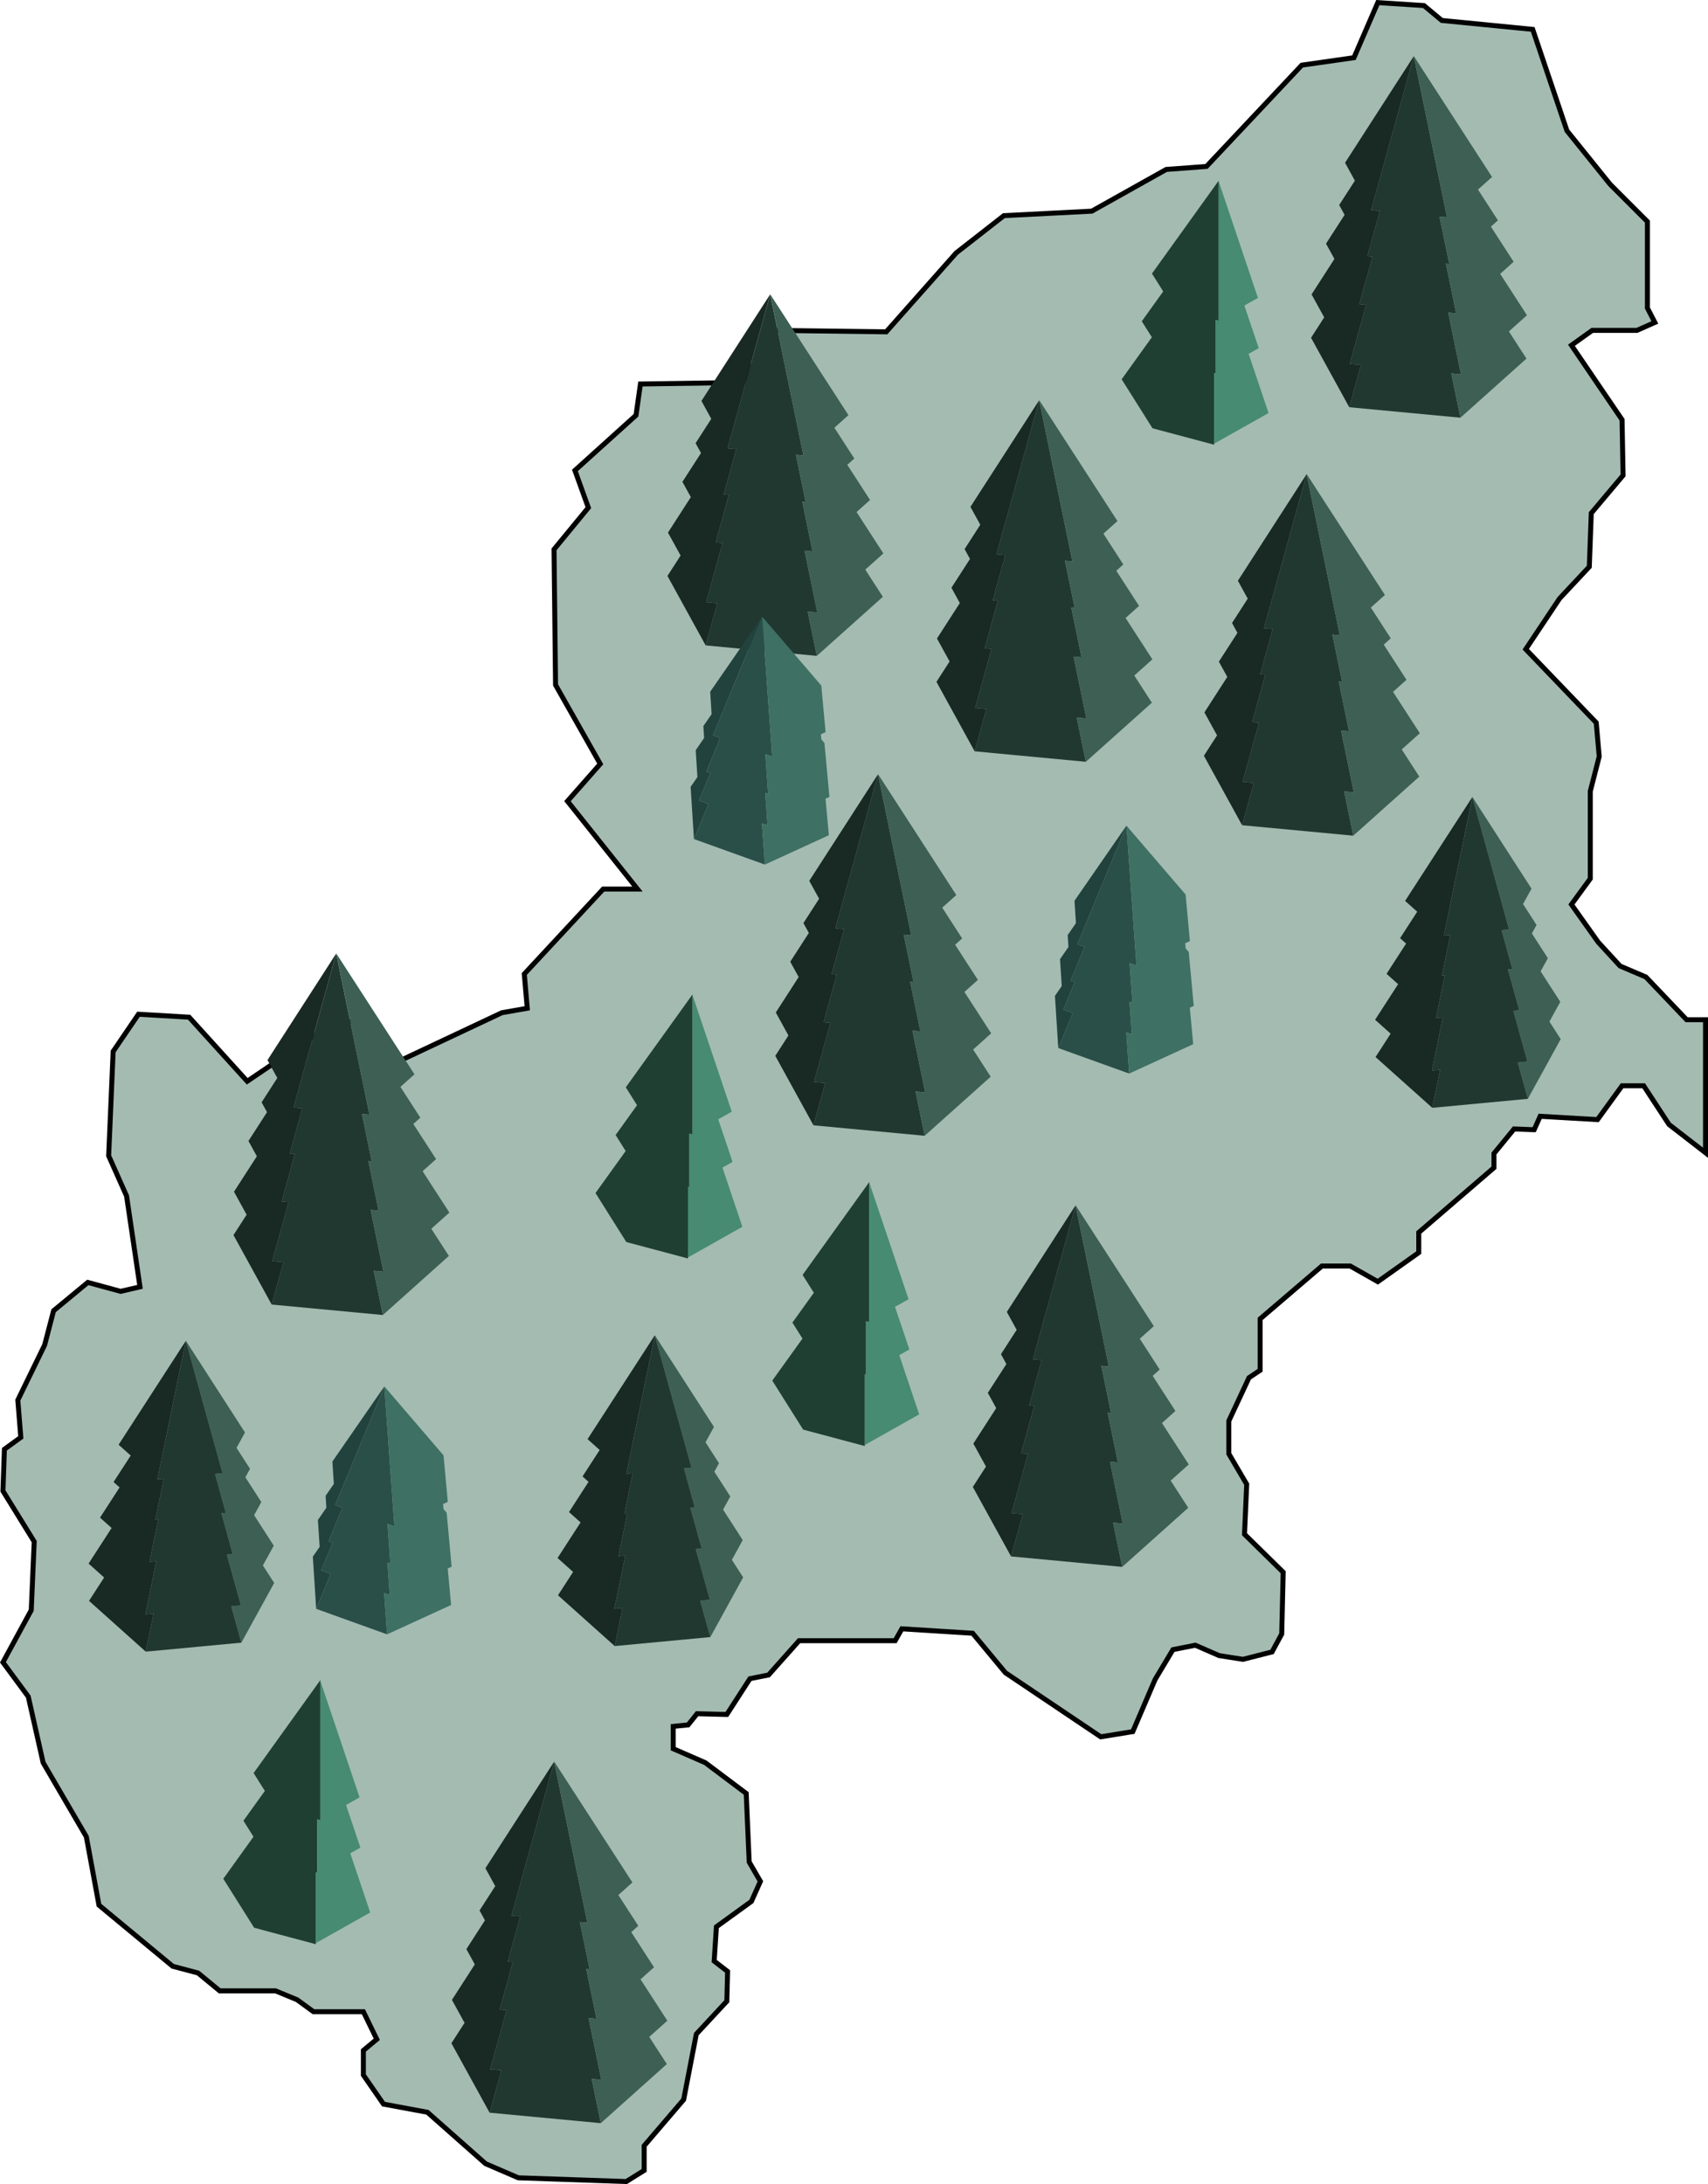 <svg id="Layer_1" data-name="Layer 1" xmlns="http://www.w3.org/2000/svg" viewBox="0 0 342.943 438.43">
  <g>
    <polygon points="342.443 204.698 342.443 231.406 335.11 225.724 330.026 217.958 325.692 217.958 320.76 224.752 309.245 224.085 308.941 224.764 308.039 226.779 307.898 226.779 304.009 226.626 299.968 231.558 299.968 234.405 299.522 234.791 284.868 247.407 284.868 251.449 284.423 251.765 276.645 257.282 271.104 254.143 265.423 254.143 253.018 264.756 253.018 275.076 252.573 275.369 250.768 276.575 250.523 277.114 246.727 285.244 246.727 291.827 250.323 297.953 249.878 307.981 257.645 315.607 257.352 328.012 255.407 331.608 255.314 331.631 249.574 333.096 244.783 332.346 240.003 330.261 235.517 331.151 235.119 331.807 231.932 337.137 227.446 347.609 227.27 347.633 221.015 348.652 201.874 335.79 195.291 327.859 181.082 326.969 180.707 327.637 179.734 329.359 160.441 329.359 154.315 336.235 150.578 336.985 150.145 337.652 145.939 344.165 145.928 344.165 139.965 344.013 138.161 346.262 135.174 346.555 135.174 351.042 141.605 353.841 149.828 360.015 150.426 373.779 152.675 377.668 150.871 381.697 150.672 381.838 143.843 386.781 143.819 387.156 143.397 393.669 146.092 395.754 145.939 401.74 145.494 402.209 139.813 408.323 139.766 408.558 137.271 421.478 136.861 421.959 129.341 430.744 129.341 435.687 128.895 435.969 125.756 437.925 104.073 437.175 97.49 434.34 85.823 424.02 77.002 422.38 72.961 416.547 72.961 411.603 75.104 409.823 75.655 409.366 72.961 403.837 62.945 403.837 59.654 401.435 55.319 399.643 44.109 399.643 39.763 396.059 34.679 394.712 19.873 382.447 17.331 368.695 8.662 353.841 5.675 340.581 0.591 333.693 6.273 323.232 6.87 309.468 0.591 299.301 0.884 290.925 4.176 288.535 3.578 281.062 8.967 269.992 10.759 263.116 17.635 257.434 24.219 259.227 28.108 258.325 25.413 240.086 21.817 232.015 22.719 211.07 27.803 203.597 37.971 204.194 49.638 217.056 67.279 205.096 74.46 205.096 80.446 212.862 100.782 203.292 105.866 202.402 105.268 195.526 121.117 178.47 127.993 178.47 113.937 160.829 120.52 153.355 111.547 137.494 111.242 110.282 118.13 101.907 115.436 94.433 127.701 83.363 128.591 77.085 149.231 76.78 155.217 66.32 177.942 66.612 191.999 50.763 201.569 43.29 219.211 42.388 234.17 34.012 242.241 33.415 261.381 13.079 271.854 11.58 276.645 0.522 285.911 1.119 289.495 4.106 307.746 5.898 314.622 26.246 323.302 37.011 330.776 44.485 330.776 61.833 332.275 64.726 328.679 66.32 319.706 66.32 315.524 69.307 315.828 69.763 325.692 84.265 325.692 84.418 325.891 95.429 319.507 103.008 319.108 113.773 313.134 120.157 306.352 130.325 306.68 130.677 320.502 145.073 320.526 145.354 321.1 151.856 319.307 158.837 319.307 176.385 315.524 181.563 315.817 181.984 320.901 189.141 325.293 193.921 330.471 196.123 338.647 204.698 342.443 204.698" fill="#a4bbb2" stroke="#010101" stroke-miterlimit="10"/>
    <g>
      <polygon points="118.802 417.321 120.634 426.205 98.309 424.105 100.661 415.615 98.409 415.402 101.696 403.544 100.325 403.415 102.967 393.884 102.964 393.884 101.938 393.787 102.496 391.771 104.454 384.71 102.696 384.545 103.486 381.694 106.251 371.717 106.254 371.714 108.031 365.298 111.267 353.63 113.344 363.704 114.383 368.749 116.376 378.423 116.379 378.426 116.379 378.429 117.934 385.977 116.434 385.835 116.431 385.835 116.896 388.087 116.899 388.093 118.389 395.332 117.715 395.267 119.77 405.244 118.183 405.096 118.179 405.096 120.737 417.502 118.805 417.321 118.802 417.321" fill="#213831"/>
      <polygon points="130.36 408.889 133.888 414.344 120.634 426.205 118.805 417.321 120.737 417.502 118.183 405.096 119.77 405.244 117.715 395.267 118.389 395.332 116.899 388.093 116.896 388.087 116.434 385.835 117.934 385.977 116.379 378.429 116.379 378.426 114.389 368.759 113.351 363.714 111.27 353.611 126.979 377.884 124.157 380.41 128.156 386.594 126.747 387.855 131.314 394.913 128.611 397.332 133.988 405.641 130.36 408.889" fill="#3d5f54"/>
      <polygon points="111.264 353.63 108.031 365.298 108.028 365.304 106.254 371.714 106.251 371.717 103.486 381.694 102.696 384.545 104.454 384.71 102.496 391.771 101.938 393.787 102.964 393.884 100.325 403.415 101.696 403.544 98.409 415.402 100.661 415.615 98.309 424.105 90.639 410.16 93.277 406.067 90.742 401.457 95.332 394.338 93.645 391.268 97.374 385.487 96.287 383.51 99.438 378.623 97.464 375.029 111.264 353.63" fill="#192924"/>
    </g>
    <g>
      <polygon points="75.044 255.094 76.876 263.977 54.551 261.877 56.903 253.387 54.651 253.175 57.938 241.317 56.567 241.188 59.209 231.656 59.206 231.656 58.18 231.559 58.738 229.543 60.696 222.482 58.938 222.318 59.728 219.466 62.493 209.489 62.496 209.486 64.273 203.07 67.509 191.403 69.586 201.477 70.624 206.522 72.618 216.195 72.621 216.199 72.621 216.202 74.176 223.75 72.676 223.608 72.673 223.608 73.137 225.86 73.141 225.866 74.631 233.104 73.957 233.04 76.011 243.017 74.424 242.869 74.421 242.869 76.979 255.274 75.047 255.094 75.044 255.094" fill="#213831"/>
      <polygon points="86.601 246.662 90.13 252.117 76.876 263.977 75.047 255.094 76.979 255.274 74.424 242.869 76.011 243.017 73.957 233.04 74.631 233.104 73.141 225.866 73.137 225.86 72.676 223.608 74.176 223.75 72.621 216.202 72.621 216.199 70.631 206.531 69.592 201.486 67.512 191.384 83.221 215.657 80.398 218.182 84.398 224.366 82.989 225.627 87.556 232.685 84.853 235.104 90.23 243.414 86.601 246.662" fill="#3d5f54"/>
      <polygon points="67.505 191.403 64.273 203.07 64.27 203.077 62.496 209.486 62.493 209.489 59.728 219.466 58.938 222.318 60.696 222.482 58.738 229.543 58.18 231.559 59.206 231.656 56.567 241.188 57.938 241.317 54.651 253.175 56.903 253.387 54.551 261.877 46.88 247.933 49.519 243.839 46.984 239.23 51.574 232.111 49.887 229.04 53.616 223.26 52.529 221.282 55.68 216.395 53.706 212.802 67.505 191.403" fill="#192924"/>
    </g>
    <g>
      <polygon points="223.496 305.654 225.328 314.537 203.004 312.437 205.355 303.947 203.104 303.734 206.39 291.877 205.02 291.748 207.661 282.216 207.658 282.216 206.632 282.119 207.19 280.103 209.148 273.042 207.39 272.878 208.181 270.026 210.945 260.049 210.948 260.046 212.726 253.63 215.961 241.963 218.038 252.037 219.077 257.082 221.071 266.755 221.074 266.759 221.074 266.762 222.629 274.31 221.129 274.168 221.125 274.168 221.59 276.419 221.593 276.426 223.083 283.664 222.409 283.6 224.464 293.577 222.877 293.428 222.874 293.428 225.432 305.834 223.499 305.654 223.496 305.654" fill="#213831"/>
      <polygon points="235.054 297.222 238.583 302.676 225.328 314.537 223.499 305.654 225.432 305.834 222.877 293.428 224.464 293.577 222.409 283.6 223.083 283.664 221.593 276.426 221.59 276.419 221.129 274.168 222.629 274.31 221.074 266.762 221.074 266.759 219.084 257.091 218.045 252.046 215.964 241.943 231.673 266.217 228.851 268.742 232.851 274.926 231.441 276.187 236.009 283.245 233.306 285.664 238.683 293.974 235.054 297.222" fill="#3d5f54"/>
      <polygon points="215.958 241.963 212.726 253.63 212.722 253.637 210.948 260.046 210.945 260.049 208.181 270.026 207.39 272.878 209.148 273.042 207.19 280.103 206.632 282.119 207.658 282.216 205.02 291.748 206.39 291.877 203.104 303.734 205.355 303.947 203.004 312.437 195.333 298.493 197.971 294.399 195.436 289.79 200.026 282.671 198.339 279.6 202.068 273.82 200.981 271.842 204.133 266.955 202.158 263.362 215.958 241.963" fill="#192924"/>
    </g>
    <g>
      <polygon points="162.179 122.777 164.011 131.661 141.686 129.561 144.038 121.071 141.786 120.858 145.073 109.001 143.702 108.872 146.344 99.34 146.341 99.34 145.315 99.243 145.873 97.227 147.831 90.166 146.073 90.001 146.863 87.15 149.628 77.173 149.631 77.17 151.408 70.754 154.644 59.086 156.721 69.16 157.76 74.205 159.753 83.879 159.756 83.882 159.756 83.885 161.311 91.434 159.811 91.292 159.808 91.292 160.272 93.543 160.276 93.55 161.766 100.788 161.092 100.723 163.147 110.7 161.56 110.552 161.556 110.552 164.114 122.958 162.182 122.777 162.179 122.777" fill="#213831"/>
      <polygon points="173.736 114.345 177.265 119.8 164.011 131.661 162.182 122.777 164.114 122.958 161.56 110.552 163.147 110.7 161.092 100.723 161.766 100.788 160.276 93.55 160.272 93.543 159.811 91.292 161.311 91.434 159.756 83.885 159.756 83.882 157.766 74.215 156.727 69.17 154.647 59.067 170.356 83.34 167.533 85.866 171.533 92.05 170.124 93.311 174.691 100.369 171.988 102.788 177.365 111.097 173.736 114.345" fill="#3d5f54"/>
      <polygon points="154.64 59.086 151.408 70.754 151.405 70.76 149.631 77.17 149.628 77.173 146.863 87.15 146.073 90.001 147.831 90.166 145.873 97.227 145.315 99.243 146.341 99.34 143.702 108.872 145.073 109.001 141.786 120.858 144.038 121.071 141.686 129.561 134.016 115.616 136.654 111.523 134.119 106.914 138.709 99.794 137.022 96.724 140.751 90.943 139.664 88.966 142.815 84.079 140.841 80.486 154.64 59.086" fill="#192924"/>
    </g>
    <g>
      <polygon points="291.405 74.964 293.238 83.848 270.913 81.748 273.264 73.258 271.013 73.045 274.3 61.187 272.929 61.058 275.571 51.526 275.567 51.526 274.542 51.43 275.1 49.413 277.058 42.352 275.3 42.188 276.09 39.336 278.854 29.359 278.858 29.356 280.635 22.94 283.87 11.273 285.948 21.347 286.986 26.392 288.98 36.066 288.983 36.069 288.983 36.072 290.538 43.62 289.038 43.478 289.035 43.478 289.499 45.73 289.502 45.736 290.992 52.975 290.318 52.91 292.373 62.887 290.786 62.739 290.783 62.739 293.341 75.145 291.409 74.964 291.405 74.964" fill="#213831"/>
      <polygon points="302.963 66.532 306.492 71.987 293.238 83.848 291.409 74.964 293.341 75.145 290.786 62.739 292.373 62.887 290.318 52.91 290.992 52.975 289.502 45.736 289.499 45.73 289.038 43.478 290.538 43.62 288.983 36.072 288.983 36.069 286.993 26.402 285.954 21.357 283.873 11.254 299.582 35.527 296.76 38.053 300.76 44.236 299.35 45.498 303.918 52.555 301.215 54.975 306.592 63.284 302.963 66.532" fill="#3d5f54"/>
      <polygon points="283.867 11.273 280.635 22.94 280.632 22.947 278.858 29.356 278.854 29.359 276.09 39.336 275.3 42.188 277.058 42.352 275.1 49.413 274.542 51.43 275.567 51.526 272.929 61.058 274.3 61.187 271.013 73.045 273.264 73.258 270.913 81.748 263.242 67.803 265.881 63.71 263.345 59.1 267.935 51.981 266.248 48.91 269.977 43.13 268.89 41.153 272.042 36.266 270.068 32.672 283.867 11.273" fill="#192924"/>
    </g>
    <g>
      <polygon points="313.369 208.592 306.777 220.581 304.756 213.282 306.688 213.099 303.865 202.905 305.044 202.794 302.773 194.599 303.657 194.516 303.18 192.794 303.18 192.791 301.494 186.713 303.003 186.571 302.321 184.114 302.321 184.112 299.947 175.545 299.947 175.54 299.939 175.512 298.419 170.021 298.416 170.019 295.64 159.994 307.504 178.391 305.807 181.477 308.516 185.681 307.581 187.381 310.787 192.35 309.337 194.99 313.283 201.111 311.1 205.076 313.369 208.592" fill="#3d5f54"/>
      <polygon points="287.582 222.386 289.157 214.749 289.154 214.749 287.496 214.904 289.695 204.239 289.692 204.239 288.325 204.366 290.094 195.789 290.091 195.789 289.512 195.845 290.793 189.627 290.793 189.624 291.195 187.681 291.192 187.681 289.906 187.803 291.242 181.313 291.245 181.311 292.959 172.991 293.852 168.654 295.638 159.994 298.416 170.019 299.939 175.512 299.947 175.54 299.947 175.545 302.321 184.112 302.321 184.114 303.003 186.571 301.494 186.713 303.18 192.791 303.18 192.794 303.657 194.516 302.773 194.599 305.044 202.794 303.865 202.905 303.863 202.905 306.688 213.099 304.756 213.282 304.753 213.282 306.777 220.581 287.582 222.386" fill="#213831"/>
      <polygon points="295.635 159.977 293.846 168.663 292.953 172.997 291.242 181.313 289.906 187.803 291.192 187.681 290.793 189.624 290.793 189.627 289.512 195.845 290.091 195.789 288.325 204.366 289.692 204.239 287.496 214.904 289.154 214.749 287.582 222.386 276.19 212.189 279.224 207.503 276.101 204.707 280.724 197.564 278.4 195.484 282.327 189.416 281.118 188.332 284.556 183.019 282.127 180.845 295.635 159.977" fill="#192924"/>
    </g>
    <g>
      <polygon points="69.829 302.336 69.574 302.952 69.436 302.905 69.829 302.336" fill="#21423d"/>
      <polygon points="69.829 302.336 69.574 302.952 69.436 302.905 69.829 302.336" fill="#21423d"/>
      <polygon points="69.829 302.336 69.574 302.952 69.436 302.905 69.829 302.336" fill="#2a4f48"/>
      <g>
        <polygon points="77.171 278.309 72.104 290.541 69.407 297.058 67.302 302.136 68.755 302.659 67.487 305.726 65.958 309.416 66.777 309.71 64.481 315.249 66.392 315.936 63.483 322.961 62.814 312.484 64.179 310.511 63.832 305.119 65.526 302.668 65.373 300.278 67.029 297.883 66.741 293.391 77.171 278.309" fill="#21423d"/>
        <polygon points="78.38 313.887 77.785 313.673 78.254 320.204 77.13 319.799 77.723 328.083 63.483 322.961 66.392 315.936 64.481 315.249 66.777 309.71 65.958 309.416 67.487 305.726 68.755 302.659 67.302 302.136 69.407 297.058 72.104 290.541 77.171 278.309 77.738 286.217 77.817 287.321 77.817 287.324 78.016 290.083 78.128 291.66 78.128 291.662 78.601 298.247 78.601 298.25 78.78 300.73 78.78 300.733 79.188 306.413 77.808 305.917 78.38 313.887" fill="#2a4f48"/>
        <polygon points="69.829 302.336 69.574 302.952 69.436 302.905 69.829 302.336" fill="#2a4f48"/>
        <polygon points="89.896 314.859 90.571 322.186 77.723 328.083 77.13 319.799 78.254 320.204 77.785 313.673 78.38 313.887 77.808 305.917 79.188 306.413 78.78 300.733 78.78 300.73 78.601 298.25 78.601 298.247 78.128 291.662 78.128 291.66 78.016 290.083 77.817 287.324 77.817 287.321 77.738 286.217 77.171 278.309 89.051 292.144 89.911 301.49 88.963 301.925 89.057 302.944 89.682 303.672 90.68 314.501 89.896 314.859" fill="#3e7063"/>
      </g>
    </g>
    <g>
      <polygon points="145.683 147.81 145.428 148.427 145.29 148.38 145.683 147.81" fill="#21423d"/>
      <polygon points="145.683 147.81 145.428 148.427 145.29 148.38 145.683 147.81" fill="#21423d"/>
      <polygon points="145.683 147.81 145.428 148.427 145.29 148.38 145.683 147.81" fill="#2a4f48"/>
      <g>
        <polygon points="153.025 123.784 147.958 136.016 145.26 142.532 143.156 147.611 144.609 148.133 143.341 151.201 141.811 154.891 142.63 155.184 140.335 160.724 142.246 161.41 139.337 168.435 138.667 157.958 140.032 155.986 139.686 150.593 141.38 148.142 141.227 145.753 142.883 143.357 142.595 138.866 153.025 123.784" fill="#21423d"/>
        <polygon points="154.234 159.362 153.638 159.147 154.108 165.679 152.984 165.274 153.577 173.557 139.337 168.435 142.246 161.41 140.335 160.724 142.63 155.184 141.811 154.891 143.341 151.201 144.609 148.133 143.156 147.611 145.26 142.532 147.958 136.016 153.025 123.784 153.591 131.692 153.671 132.795 153.671 132.798 153.87 135.558 153.982 137.134 153.982 137.137 154.454 143.721 154.454 143.724 154.633 146.205 154.633 146.208 155.041 151.888 153.662 151.392 154.234 159.362" fill="#2a4f48"/>
        <polygon points="145.683 147.81 145.428 148.427 145.29 148.38 145.683 147.81" fill="#2a4f48"/>
        <polygon points="165.75 160.333 166.425 167.66 153.577 173.557 152.984 165.274 154.108 165.679 153.638 159.147 154.234 159.362 153.662 151.392 155.041 151.888 154.633 146.208 154.633 146.205 154.454 143.724 154.454 143.721 153.982 137.137 153.982 137.134 153.87 135.558 153.671 132.798 153.671 132.795 153.591 131.692 153.025 123.784 164.905 137.618 165.765 146.965 164.817 147.399 164.91 148.418 165.536 149.146 166.534 159.975 165.75 160.333" fill="#3e7063"/>
      </g>
    </g>
    <g>
      <polygon points="218.834 189.764 218.578 190.381 218.44 190.334 218.834 189.764" fill="#21423d"/>
      <polygon points="218.834 189.764 218.578 190.381 218.44 190.334 218.834 189.764" fill="#21423d"/>
      <polygon points="218.834 189.764 218.578 190.381 218.44 190.334 218.834 189.764" fill="#2a4f48"/>
      <g>
        <polygon points="226.175 165.738 221.109 177.97 218.411 184.486 216.306 189.565 217.759 190.087 216.491 193.155 214.962 196.845 215.781 197.138 213.485 202.678 215.396 203.364 212.487 210.389 211.818 199.912 213.183 197.94 212.836 192.547 214.53 190.096 214.378 187.707 216.033 185.311 215.746 180.82 226.175 165.738" fill="#21423d"/>
        <polygon points="227.385 201.316 226.789 201.101 227.258 207.633 226.134 207.228 226.727 215.511 212.487 210.389 215.396 203.364 213.485 202.678 215.781 197.138 214.962 196.845 216.491 193.155 217.759 190.087 216.306 189.565 218.411 184.486 221.109 177.97 226.175 165.738 226.742 173.646 226.821 174.749 226.821 174.752 227.021 177.512 227.132 179.088 227.132 179.091 227.605 185.675 227.605 185.678 227.784 188.159 227.784 188.162 228.192 193.842 226.812 193.346 227.385 201.316" fill="#2a4f48"/>
        <polygon points="218.834 189.764 218.578 190.381 218.44 190.334 218.834 189.764" fill="#2a4f48"/>
        <polygon points="238.901 202.287 239.576 209.614 226.727 215.511 226.134 207.228 227.258 207.633 226.789 201.101 227.385 201.316 226.812 193.346 228.192 193.842 227.784 188.162 227.784 188.159 227.605 185.678 227.605 185.675 227.132 179.091 227.132 179.088 227.021 177.512 226.821 174.752 226.821 174.749 226.742 173.646 226.175 165.738 238.055 179.572 238.915 188.919 237.967 189.353 238.061 190.372 238.686 191.1 239.684 201.929 238.901 202.287" fill="#3e7063"/>
      </g>
    </g>
    <g>
      <polygon points="244.694 36.267 244.694 64.392 244.039 64.218 244.039 74.952 243.784 74.883 243.784 89.273 231.403 85.971 225.213 76.139 231.272 67.702 229.255 64.494 233.555 58.504 231.298 54.918 244.694 36.267" fill="#1f3f33"/>
      <polygon points="254.708 82.912 243.784 89.066 243.784 74.883 244.039 74.952 244.039 64.218 244.694 64.392 244.694 36.398 252.574 59.801 249.854 61.334 252.734 69.887 250.706 71.03 254.708 82.912" fill="#468b72"/>
    </g>
    <g>
      <polygon points="174.546 237.272 174.546 265.397 173.891 265.222 173.891 275.957 173.636 275.888 173.636 290.278 161.255 286.976 155.065 277.144 161.124 268.707 159.107 265.499 163.407 259.509 161.15 255.923 174.546 237.272" fill="#1f3f33"/>
      <polygon points="184.56 283.917 173.636 290.071 173.636 275.888 173.891 275.957 173.891 265.222 174.546 265.397 174.546 237.403 182.426 260.806 179.706 262.339 182.586 270.892 180.558 272.035 184.56 283.917" fill="#468b72"/>
    </g>
    <g>
      <polygon points="139.047 199.621 139.047 227.746 138.391 227.571 138.391 238.306 138.136 238.237 138.136 252.627 125.756 249.325 119.566 239.493 125.625 231.056 123.607 227.848 127.908 221.858 125.65 218.272 139.047 199.621" fill="#1f3f33"/>
      <polygon points="149.06 246.266 138.136 252.42 138.136 238.237 138.391 238.306 138.391 227.571 139.047 227.746 139.047 199.752 146.926 223.155 144.206 224.688 147.087 233.241 145.058 234.384 149.06 246.266" fill="#468b72"/>
    </g>
    <g>
      <polygon points="269.891 158.872 271.723 167.756 249.398 165.656 251.749 157.166 249.498 156.953 252.785 145.095 251.414 144.966 254.056 135.434 254.052 135.434 253.027 135.338 253.585 133.321 255.543 126.26 253.785 126.096 254.575 123.244 257.339 113.267 257.343 113.264 259.12 106.848 262.355 95.181 264.433 105.255 265.471 110.3 267.465 119.974 267.468 119.977 267.468 119.98 269.023 127.528 267.523 127.386 267.52 127.386 267.984 129.638 267.987 129.644 269.478 136.883 268.803 136.818 270.858 146.795 269.271 146.647 269.268 146.647 271.826 159.053 269.894 158.872 269.891 158.872" fill="#213831"/>
      <polygon points="281.448 150.44 284.977 155.895 271.723 167.756 269.894 158.872 271.826 159.053 269.271 146.647 270.858 146.795 268.803 136.818 269.478 136.883 267.987 129.644 267.984 129.638 267.523 127.386 269.023 127.528 267.468 119.98 267.468 119.977 265.478 110.309 264.439 105.265 262.359 95.162 278.068 119.435 275.245 121.961 279.245 128.144 277.835 129.405 282.403 136.463 279.7 138.883 285.077 147.192 281.448 150.44" fill="#3d5f54"/>
      <polygon points="262.352 95.181 259.12 106.848 259.117 106.855 257.343 113.264 257.339 113.267 254.575 123.244 253.785 126.096 255.543 126.26 253.585 133.321 253.027 135.338 254.052 135.434 251.414 144.966 252.785 145.095 249.498 156.953 251.749 157.166 249.398 165.656 241.727 151.711 244.366 147.618 241.83 143.008 246.421 135.889 244.734 132.818 248.462 127.038 247.375 125.061 250.527 120.174 248.553 116.58 262.352 95.181" fill="#192924"/>
    </g>
    <g>
      <polygon points="183.831 219.114 185.663 227.997 163.338 225.897 165.69 217.407 163.438 217.194 166.725 205.337 165.354 205.208 167.996 195.676 167.993 195.676 166.967 195.579 167.525 193.563 169.483 186.502 167.725 186.338 168.516 183.486 171.28 173.509 171.283 173.506 173.061 167.09 176.296 155.423 178.373 165.496 179.412 170.541 181.405 180.215 181.409 180.218 181.409 180.222 182.963 187.77 181.463 187.628 181.46 187.628 181.925 189.879 181.928 189.886 183.418 197.124 182.744 197.06 184.799 207.037 183.212 206.888 183.209 206.888 185.766 219.294 183.834 219.114 183.831 219.114" fill="#213831"/>
      <polygon points="195.389 210.682 198.918 216.136 185.663 227.997 183.834 219.114 185.766 219.294 183.212 206.888 184.799 207.037 182.744 197.06 183.418 197.124 181.928 189.886 181.925 189.879 181.463 187.628 182.963 187.77 181.409 180.222 181.409 180.218 179.418 170.551 178.38 165.506 176.299 155.403 192.008 179.677 189.186 182.202 193.186 188.386 191.776 189.647 196.343 196.705 193.64 199.124 199.018 207.433 195.389 210.682" fill="#3d5f54"/>
      <polygon points="176.293 155.423 173.061 167.09 173.057 167.096 171.283 173.506 171.28 173.509 168.516 183.486 167.725 186.338 169.483 186.502 167.525 193.563 166.967 195.579 167.993 195.676 165.354 205.208 166.725 205.337 163.438 217.194 165.69 217.407 163.338 225.897 155.668 211.953 158.306 207.859 155.771 203.25 160.361 196.131 158.674 193.06 162.403 187.279 161.316 185.302 164.467 180.415 162.493 176.822 176.293 155.423" fill="#192924"/>
    </g>
    <g>
      <polygon points="55.054 317.761 48.462 329.749 46.441 322.451 48.374 322.267 45.551 312.074 46.729 311.963 44.458 303.768 45.343 303.685 44.866 301.963 44.866 301.96 43.18 295.881 44.688 295.74 44.006 293.283 44.006 293.28 41.632 284.714 41.632 284.709 41.624 284.681 40.104 279.19 40.102 279.187 37.326 269.163 49.189 287.559 47.492 290.646 50.201 294.85 49.267 296.55 52.472 301.519 51.022 304.159 54.968 310.279 52.786 314.245 55.054 317.761" fill="#3d5f54"/>
      <polygon points="29.267 331.555 30.842 323.917 30.839 323.917 29.181 324.073 31.38 313.407 31.377 313.407 30.01 313.535 31.78 304.958 31.777 304.958 31.197 305.013 32.478 298.796 32.478 298.793 32.88 296.849 32.878 296.849 31.591 296.971 32.928 290.482 32.93 290.479 34.644 282.16 35.537 277.823 37.323 269.163 40.102 279.187 41.624 284.681 41.632 284.709 41.632 284.714 44.006 293.28 44.006 293.283 44.688 295.74 43.18 295.881 44.866 301.96 44.866 301.963 45.343 303.685 44.458 303.768 46.729 311.963 45.551 312.074 45.548 312.074 48.374 322.267 46.441 322.451 46.438 322.451 48.462 329.749 29.267 331.555" fill="#213831"/>
      <polygon points="37.32 269.146 35.531 277.831 34.639 282.166 32.928 290.482 31.591 296.971 32.878 296.849 32.478 298.793 32.478 298.796 31.197 305.013 31.777 304.958 30.01 313.535 31.377 313.407 29.181 324.073 30.839 323.917 29.267 331.555 17.875 321.358 20.909 316.671 17.786 313.876 22.409 306.733 20.085 304.653 24.012 298.585 22.803 297.501 26.242 292.188 23.812 290.014 37.32 269.146" fill="#192924"/>
    </g>
    <g>
      <polygon points="216.191 144.039 218.024 152.922 195.699 150.822 198.05 142.332 195.799 142.119 199.086 130.262 197.715 130.133 200.357 120.601 200.353 120.601 199.328 120.504 199.886 118.488 201.844 111.427 200.086 111.263 200.876 108.411 203.64 98.434 203.644 98.431 205.421 92.015 208.656 80.348 210.734 90.421 211.772 95.466 213.766 105.14 213.769 105.143 213.769 105.147 215.324 112.695 213.824 112.553 213.821 112.553 214.285 114.804 214.288 114.811 215.779 122.049 215.104 121.985 217.159 131.962 215.572 131.813 215.569 131.813 218.127 144.219 216.195 144.039 216.191 144.039" fill="#213831"/>
      <polygon points="227.749 135.607 231.278 141.061 218.024 152.922 216.195 144.039 218.127 144.219 215.572 131.813 217.159 131.962 215.104 121.985 215.779 122.049 214.288 114.811 214.285 114.804 213.824 112.553 215.324 112.695 213.769 105.147 213.769 105.143 211.779 95.476 210.74 90.431 208.66 80.328 224.369 104.602 221.546 107.127 225.546 113.311 224.136 114.572 228.704 121.63 226.001 124.049 231.378 132.358 227.749 135.607" fill="#3d5f54"/>
      <polygon points="208.653 80.348 205.421 92.015 205.418 92.021 203.644 98.431 203.64 98.434 200.876 108.411 200.086 111.263 201.844 111.427 199.886 118.488 199.328 120.504 200.353 120.601 197.715 130.133 199.086 130.262 195.799 142.119 198.05 142.332 195.699 150.822 188.028 136.878 190.667 132.784 188.131 128.175 192.721 121.056 191.034 117.985 194.763 112.204 193.676 110.227 196.828 105.34 194.854 101.747 208.653 80.348" fill="#192924"/>
    </g>
    <g>
      <polygon points="64.317 337.272 64.317 365.397 63.662 365.223 63.662 375.957 63.407 375.888 63.407 390.279 51.026 386.976 44.836 377.144 50.895 368.707 48.878 365.499 53.178 359.509 50.921 355.923 64.317 337.272" fill="#1f3f33"/>
      <polygon points="74.331 383.917 63.407 390.071 63.407 375.888 63.662 375.957 63.662 365.223 64.317 365.397 64.317 337.403 72.197 360.806 69.477 362.339 72.357 370.892 70.329 372.036 74.331 383.917" fill="#468b72"/>
    </g>
    <g>
      <polygon points="149.216 316.642 142.625 328.63 140.603 321.331 142.536 321.148 139.713 310.954 140.892 310.843 138.62 302.649 139.505 302.565 139.028 300.843 139.028 300.84 137.342 294.762 138.851 294.62 138.168 292.163 138.168 292.161 135.795 283.595 135.795 283.589 135.786 283.561 134.267 278.071 134.264 278.068 131.488 268.043 143.351 286.44 141.654 289.526 144.364 293.73 143.429 295.43 146.635 300.4 145.184 303.04 149.13 309.16 146.948 313.125 149.216 316.642" fill="#3d5f54"/>
      <polygon points="123.429 330.435 125.005 322.798 125.002 322.798 123.343 322.953 125.543 312.288 125.54 312.288 124.173 312.415 125.942 303.838 125.939 303.838 125.36 303.894 126.641 297.676 126.641 297.674 127.043 295.73 127.04 295.73 125.753 295.852 127.09 289.363 127.093 289.36 128.806 281.041 129.699 276.703 131.485 268.043 134.264 278.068 135.786 283.561 135.795 283.589 135.795 283.595 138.168 292.161 138.168 292.163 138.851 294.62 137.342 294.762 139.028 300.84 139.028 300.843 139.505 302.565 138.62 302.649 140.892 310.843 139.713 310.954 139.71 310.954 142.536 321.148 140.603 321.331 140.6 321.331 142.625 328.63 123.429 330.435" fill="#213831"/>
      <polygon points="131.482 268.026 129.694 276.712 128.801 281.046 127.09 289.363 125.753 295.852 127.04 295.73 126.641 297.674 126.641 297.676 125.36 303.894 125.939 303.838 124.173 312.415 125.54 312.288 123.343 322.953 125.002 322.798 123.429 330.435 112.038 320.238 115.071 315.552 111.949 312.756 116.572 305.613 114.248 303.533 118.174 297.466 116.965 296.381 120.404 291.068 117.975 288.894 131.482 268.026" fill="#192924"/>
    </g>
  </g>
</svg>
